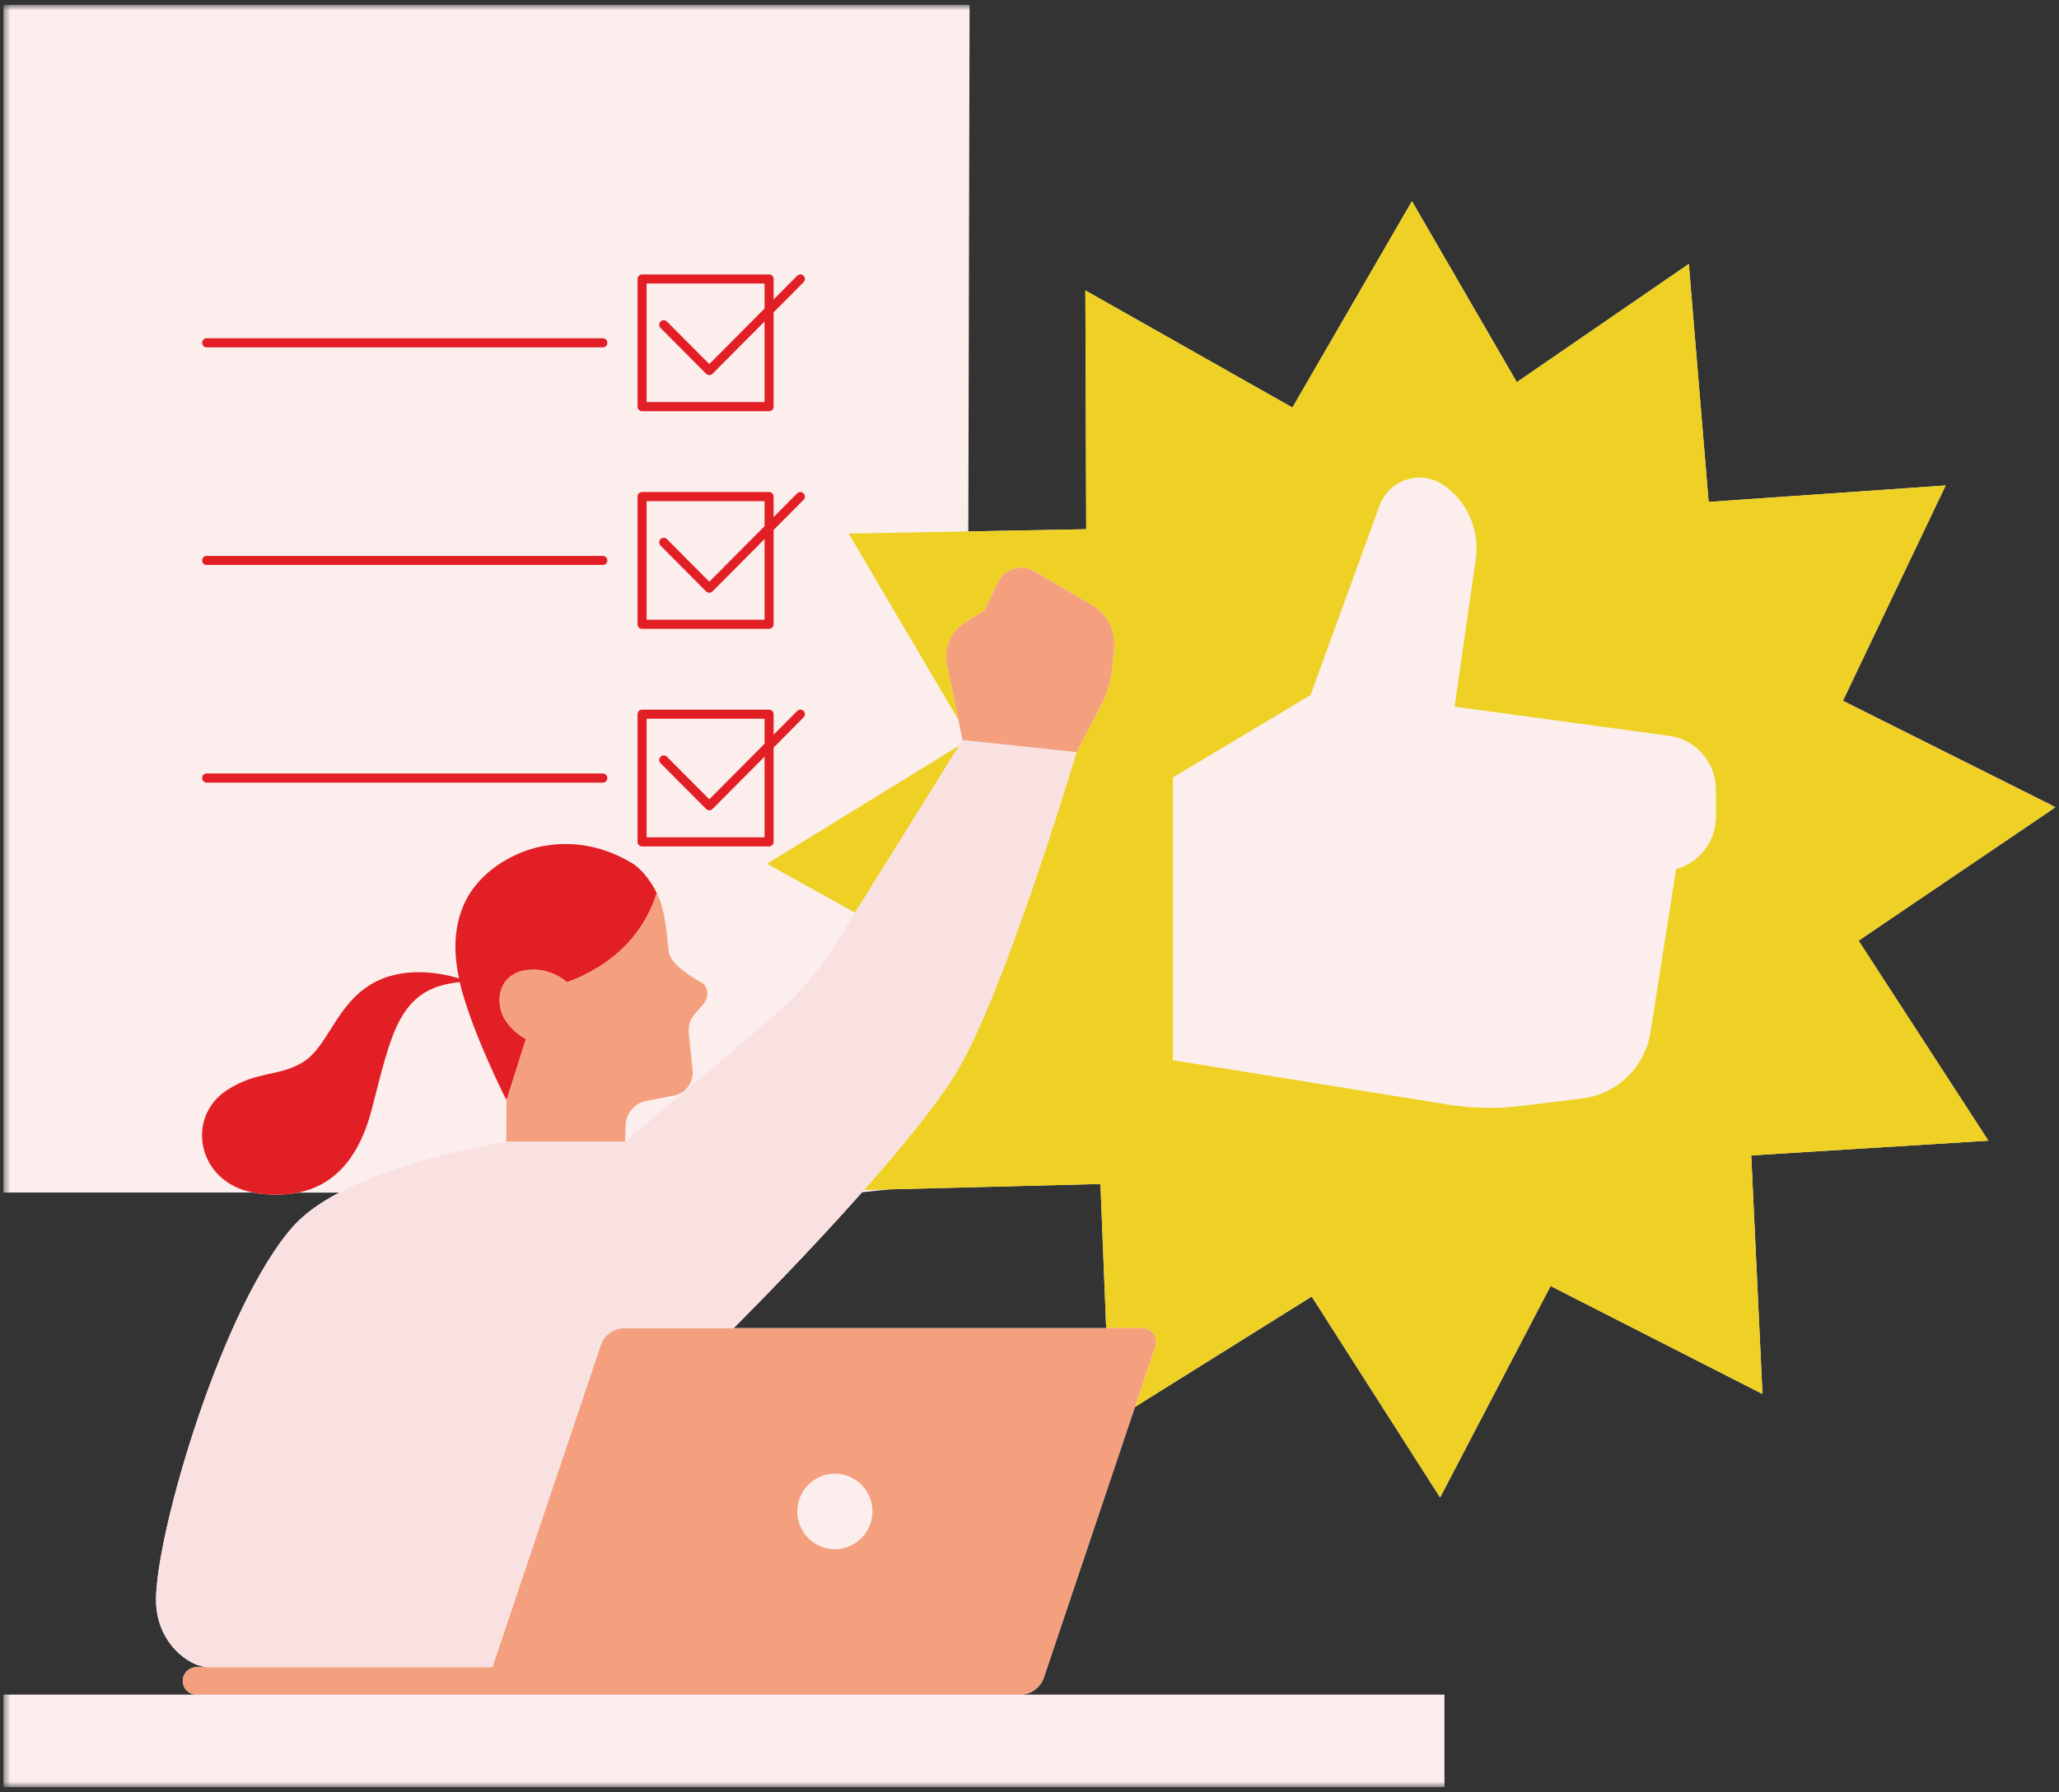 <svg width="301" height="262" viewBox="0 0 301 262" fill="none" xmlns="http://www.w3.org/2000/svg">
<rect x="0" y="0" width="301" height="262" fill="#333333" stroke="none"/>
<mask id="mask0_11067_952" style="mask-type:luminance" maskUnits="userSpaceOnUse" x="0" y="0" width="301" height="262">
<path d="M0.5 0.708H300.5V261.292H0.5V0.708Z" fill="white"/>
</mask>
<g mask="url(#mask0_11067_952)">
<path d="M271.702 137.524L300.5 118.01L269.41 102.453L284.43 70.975L249.781 73.381L246.885 38.584L221.736 55.874L206.408 29.415L188.935 59.581L158.666 42.462L158.792 77.373L141.558 77.692L141.741 0.708H0.5V174.351H37.042C37.213 174.385 37.361 174.431 37.532 174.453C38 174.522 38.479 174.568 38.947 174.602C39.072 174.613 39.197 174.613 39.312 174.625C39.677 174.647 40.041 174.659 40.407 174.659C40.532 174.659 40.657 174.659 40.783 174.659C41.159 174.647 41.536 174.625 41.923 174.59C42.015 174.59 42.117 174.579 42.209 174.568C42.676 174.522 43.155 174.453 43.611 174.362H49.599C48.299 175.035 47.078 175.765 45.984 176.552C45.904 176.609 45.835 176.655 45.755 176.712C45.254 177.077 44.786 177.453 44.341 177.841C44.261 177.898 44.204 177.955 44.136 178.023C43.68 178.422 43.258 178.833 42.881 179.266C32.457 191.014 22.808 224.111 22.808 233.897C22.808 240.136 27.61 243.694 30.427 243.74H28.716C27.621 243.74 26.72 244.641 26.72 245.747C26.72 246.865 27.621 247.754 28.716 247.754H0.5V261.281H211.164V247.754H149.131C150.694 247.754 152.097 246.75 152.599 245.256L165.908 205.703L191.752 189.554L210.525 218.933L226.675 188.014L257.651 203.799L256.009 168.922L290.669 166.766L271.702 137.524ZM52.222 227.202C52.199 227.191 52.165 227.179 52.165 227.168C52.165 227.156 52.177 227.099 52.188 227.042C52.199 227.008 52.211 226.963 52.222 226.917V227.202ZM107.252 194.173C107.252 194.173 107.286 194.139 107.343 194.082C107.354 194.07 107.377 194.047 107.389 194.025C107.457 193.968 107.526 193.888 107.628 193.797C107.651 193.762 107.685 193.728 107.719 193.705C107.845 193.568 108.005 193.409 108.198 193.226C110.833 190.569 118.589 182.688 126.025 174.305L129.081 173.986L130.119 173.883L160.867 173.096L161.711 194.173H107.252Z" fill="#FBEEEC"/>
</g>
<mask id="mask1_11067_952" style="mask-type:luminance" maskUnits="userSpaceOnUse" x="111" y="28" width="190" height="194">
<path d="M111.905 28.947H300.5V221.648H111.905V28.947Z" fill="white"/>
</mask>
<g mask="url(#mask1_11067_952)">
<path d="M271.703 137.524L300.501 118.01L269.41 102.453L284.431 70.975L249.782 73.382L246.885 38.584L221.737 55.875L206.408 29.415L188.936 59.581L158.667 42.462L158.792 77.373L141.559 77.693L124.075 78.012L140.099 105.236L138.457 97.264C137.932 94.766 139.05 92.211 141.228 90.9L143.908 89.292L145.847 85.186C146.805 83.167 149.28 82.391 151.208 83.521L158.838 87.991L159.705 88.505C161.883 89.782 163.126 92.223 162.875 94.755L162.75 96.043L162.613 97.435C162.419 99.476 161.826 101.461 160.879 103.274L157.366 109.98C157.366 109.98 155.257 117.074 152.28 125.925C150.261 131.97 147.843 138.813 145.437 144.812C143.6 149.362 141.776 153.423 140.122 156.251C137.339 161.03 131.944 167.622 126.31 173.986L130.12 173.883L160.868 173.096L161.712 194.173H166.97C168.361 194.173 169.33 195.542 168.886 196.853L165.909 205.704L191.753 189.554L210.526 218.922L226.675 188.014L257.652 203.799L256.009 168.922L290.681 166.767L271.703 137.524ZM201.664 73.929C203.055 70.108 207.663 68.614 211.016 70.907C213.388 72.526 214.974 74.978 215.578 77.704C215.863 78.993 215.943 80.339 215.749 81.696L212.647 103.309L243.988 107.574C247.923 108.11 250.854 111.475 250.854 115.466V119.378C250.854 122.971 248.47 126.119 245.026 127.065L241.285 150.902C240.487 156.012 236.404 159.981 231.294 160.596L222.376 161.691C218.806 162.125 215.202 162.056 211.666 161.486L171.463 155.008V113.664L191.582 101.621L200.295 77.704L201.664 73.929ZM140.225 109.011L124.999 133.441L112.134 126.278L140.225 109.011Z" fill="#EED124"/>
</g>
<path d="M29.549 50.115C29.549 49.75 29.845 49.453 30.21 49.453H88.125C88.49 49.453 88.787 49.75 88.787 50.115C88.787 50.491 88.49 50.788 88.125 50.788H30.21C29.845 50.788 29.549 50.491 29.549 50.115ZM93.201 59.456V40.785C93.201 40.42 93.497 40.124 93.862 40.124H112.43C112.795 40.124 113.091 40.42 113.091 40.785V43.785L116.535 40.318C116.798 40.056 117.22 40.056 117.471 40.318C117.733 40.58 117.733 41.002 117.471 41.253L113.091 45.667V59.456C113.091 59.821 112.795 60.117 112.43 60.117H93.862C93.497 60.117 93.201 59.821 93.201 59.456ZM94.523 58.783H111.768V47.001L104.161 54.643C104.035 54.768 103.864 54.837 103.693 54.837C103.522 54.837 103.351 54.768 103.226 54.643L96.565 47.948C96.303 47.685 96.303 47.264 96.565 47.013C96.827 46.75 97.238 46.75 97.5 47.013L103.693 53.228L111.768 45.108V41.447H94.523V58.783ZM30.21 82.597H88.125C88.49 82.597 88.787 82.3 88.787 81.935C88.787 81.57 88.49 81.274 88.125 81.274H30.21C29.845 81.274 29.549 81.57 29.549 81.935C29.549 82.3 29.845 82.597 30.21 82.597ZM30.21 114.417H88.125C88.49 114.417 88.787 114.12 88.787 113.755C88.787 113.379 88.49 113.082 88.125 113.082H30.21C29.845 113.082 29.549 113.379 29.549 113.755C29.549 114.12 29.845 114.417 30.21 114.417ZM117.471 72.127C117.733 72.389 117.733 72.811 117.471 73.073L113.091 77.476V91.264C113.091 91.641 112.795 91.937 112.43 91.937H93.862C93.497 91.937 93.201 91.641 93.201 91.264V72.594C93.201 72.229 93.497 71.933 93.862 71.933H112.43C112.795 71.933 113.091 72.229 113.091 72.594V75.594L116.535 72.127C116.798 71.864 117.22 71.864 117.471 72.127ZM111.768 73.267H94.523V90.603H111.768V78.81L104.161 86.463C104.035 86.588 103.864 86.657 103.693 86.657C103.511 86.657 103.351 86.588 103.226 86.463L96.565 79.768C96.303 79.506 96.303 79.084 96.565 78.822C96.827 78.559 97.238 78.559 97.5 78.822L103.693 85.049L111.768 76.928V73.267ZM117.471 103.947C117.733 104.209 117.733 104.631 117.471 104.882L113.091 109.296V123.085C113.091 123.45 112.795 123.746 112.43 123.746H93.862C93.497 123.746 93.201 123.45 93.201 123.085V104.415C93.201 104.05 93.497 103.753 93.862 103.753H112.43C112.795 103.753 113.091 104.05 113.091 104.415V107.414L116.535 103.947C116.798 103.685 117.22 103.685 117.471 103.947ZM111.768 105.076H94.523V122.412H111.768V110.63L104.161 118.272C104.035 118.409 103.864 118.466 103.693 118.466C103.522 118.466 103.351 118.397 103.226 118.272L96.565 111.577C96.303 111.315 96.303 110.893 96.565 110.642C96.827 110.379 97.238 110.379 97.5 110.642L103.693 116.858L111.768 108.737V105.076ZM95.356 129.392C95.299 129.301 95.242 129.209 95.185 129.118C95.082 128.97 94.991 128.821 94.888 128.685C94.797 128.559 94.717 128.445 94.626 128.331C94.546 128.217 94.455 128.103 94.375 128C94.204 127.784 94.022 127.59 93.851 127.407C93.782 127.339 93.725 127.282 93.657 127.213C93.52 127.077 93.383 126.951 93.246 126.826C93.189 126.78 93.121 126.723 93.064 126.677C92.87 126.518 92.687 126.381 92.493 126.255C88.559 123.849 84.487 123.096 80.78 123.495C80.21 123.564 79.651 123.644 79.104 123.758C78.591 123.86 78.077 123.997 77.587 124.145C76.811 124.373 76.082 124.67 75.363 125.001C72.865 126.141 70.744 127.818 69.25 129.802C68.451 130.874 67.858 132.004 67.448 133.155C66.615 135.459 66.478 137.832 66.638 139.953C66.729 141.059 66.9 142.097 67.094 143.032C64.517 142.257 58.803 141.093 54.104 143.99C49.097 147.081 47.899 153 44.387 155.224C40.862 157.448 37.669 156.502 33.255 159.33C27.04 163.299 28.819 172.857 37.042 174.351C37.213 174.385 37.361 174.431 37.532 174.453C38 174.522 38.479 174.567 38.946 174.602C39.072 174.613 39.197 174.613 39.311 174.624C39.676 174.647 40.041 174.659 40.406 174.659C40.532 174.659 40.657 174.659 40.783 174.659C41.159 174.647 41.535 174.624 41.912 174.59C42.014 174.59 42.117 174.579 42.208 174.567C42.676 174.522 43.155 174.453 43.611 174.351C48.139 173.427 52.222 170.211 54.309 162.318C57.252 151.107 58.221 144.424 67.22 143.591C67.231 143.66 67.243 143.728 67.254 143.785C67.448 144.618 67.665 145.325 67.836 145.895C69.9 152.727 74.051 160.87 74.051 160.87L76.891 151.894C75.853 151.358 74.827 150.537 73.949 149.259C72.215 146.728 72.728 142.28 77.176 141.812C79.788 141.538 81.738 142.644 82.913 143.603C87.065 142.086 93.52 138.516 96.006 130.555V130.544C95.812 130.144 95.584 129.757 95.356 129.392Z" fill="#E11F25"/>
<path d="M73.949 149.26C74.827 150.537 75.853 151.358 76.891 151.894L74.051 160.87L74.017 166.926H91.376L91.456 164.497C91.513 162.763 92.744 161.304 94.432 160.973L98.675 160.129C100.34 159.718 101.435 158.144 101.253 156.434L100.694 151.062C100.58 150.035 100.899 149.009 101.583 148.233L102.781 146.842C103.682 145.884 103.625 144.207 102.473 143.591C100.454 142.508 97.957 140.763 97.751 139.075C97.557 137.535 97.443 135.243 96.805 132.665C96.633 131.97 96.348 131.251 96.006 130.555C93.52 138.516 87.076 142.086 82.925 143.603C81.739 142.645 79.788 141.539 77.176 141.812C72.728 142.28 72.215 146.728 73.949 149.26ZM168.885 196.853L165.908 205.704L152.598 245.257C152.097 246.751 150.694 247.754 149.131 247.754H28.716C27.621 247.754 26.72 246.865 26.72 245.747C26.72 244.641 27.621 243.74 28.716 243.74H71.976L77.404 227.601L87.817 196.671C88.319 195.177 89.711 194.173 91.284 194.173H166.969C168.36 194.173 169.33 195.542 168.885 196.853ZM127.541 220.964C127.541 217.919 125.078 215.444 122.044 215.444C119.022 215.444 116.558 217.919 116.558 220.964C116.558 224.02 119.022 226.484 122.044 226.484C125.078 226.484 127.541 224.02 127.541 220.964ZM140.098 105.236L140.714 108.213L157.366 109.981L160.879 103.274C161.825 101.461 162.418 99.477 162.612 97.435L162.749 96.043L162.874 94.755C163.125 92.223 161.882 89.782 159.704 88.505L158.826 87.992L151.207 83.521C149.28 82.392 146.805 83.167 145.847 85.186L143.908 89.28L141.228 90.9C139.049 92.211 137.931 94.766 138.456 97.264L140.098 105.236Z" fill="#F4A07F"/>
<path d="M157.366 109.98L140.715 108.213L140.224 109.011L124.998 133.441L122.193 137.957C119.649 142.04 116.49 145.701 112.818 148.803L91.376 166.926H74.017C74.017 166.926 59.556 169.15 49.599 174.351C48.299 175.035 47.079 175.765 45.984 176.552C45.904 176.609 45.836 176.655 45.756 176.712C45.254 177.077 44.786 177.453 44.341 177.841C44.262 177.898 44.205 177.955 44.136 178.023C43.68 178.423 43.258 178.833 42.882 179.255C32.457 191.014 22.809 224.111 22.809 233.897C22.809 240.124 27.61 243.694 30.427 243.74H71.976L77.405 227.601L87.818 196.671C88.32 195.177 89.711 194.173 91.285 194.173H107.252C107.252 194.173 107.286 194.139 107.343 194.082C107.355 194.07 107.377 194.048 107.389 194.025C107.457 193.968 107.526 193.888 107.628 193.785C107.651 193.762 107.685 193.728 107.72 193.705C107.845 193.568 108.005 193.409 108.199 193.226C108.199 193.226 108.199 193.226 108.199 193.215C110.833 190.569 118.589 182.688 126.025 174.305C126.116 174.191 126.219 174.089 126.31 173.975C131.944 167.622 137.339 161.018 140.122 156.251C141.775 153.423 143.6 149.362 145.436 144.812C147.843 138.813 150.261 131.969 152.279 125.925C155.245 117.074 157.366 109.98 157.366 109.98ZM52.165 227.168C52.165 227.157 52.177 227.1 52.188 227.042C52.2 227.008 52.211 226.963 52.222 226.917V227.202C52.2 227.191 52.165 227.179 52.165 227.168Z" fill="#F9E1E2"/>
</svg>
